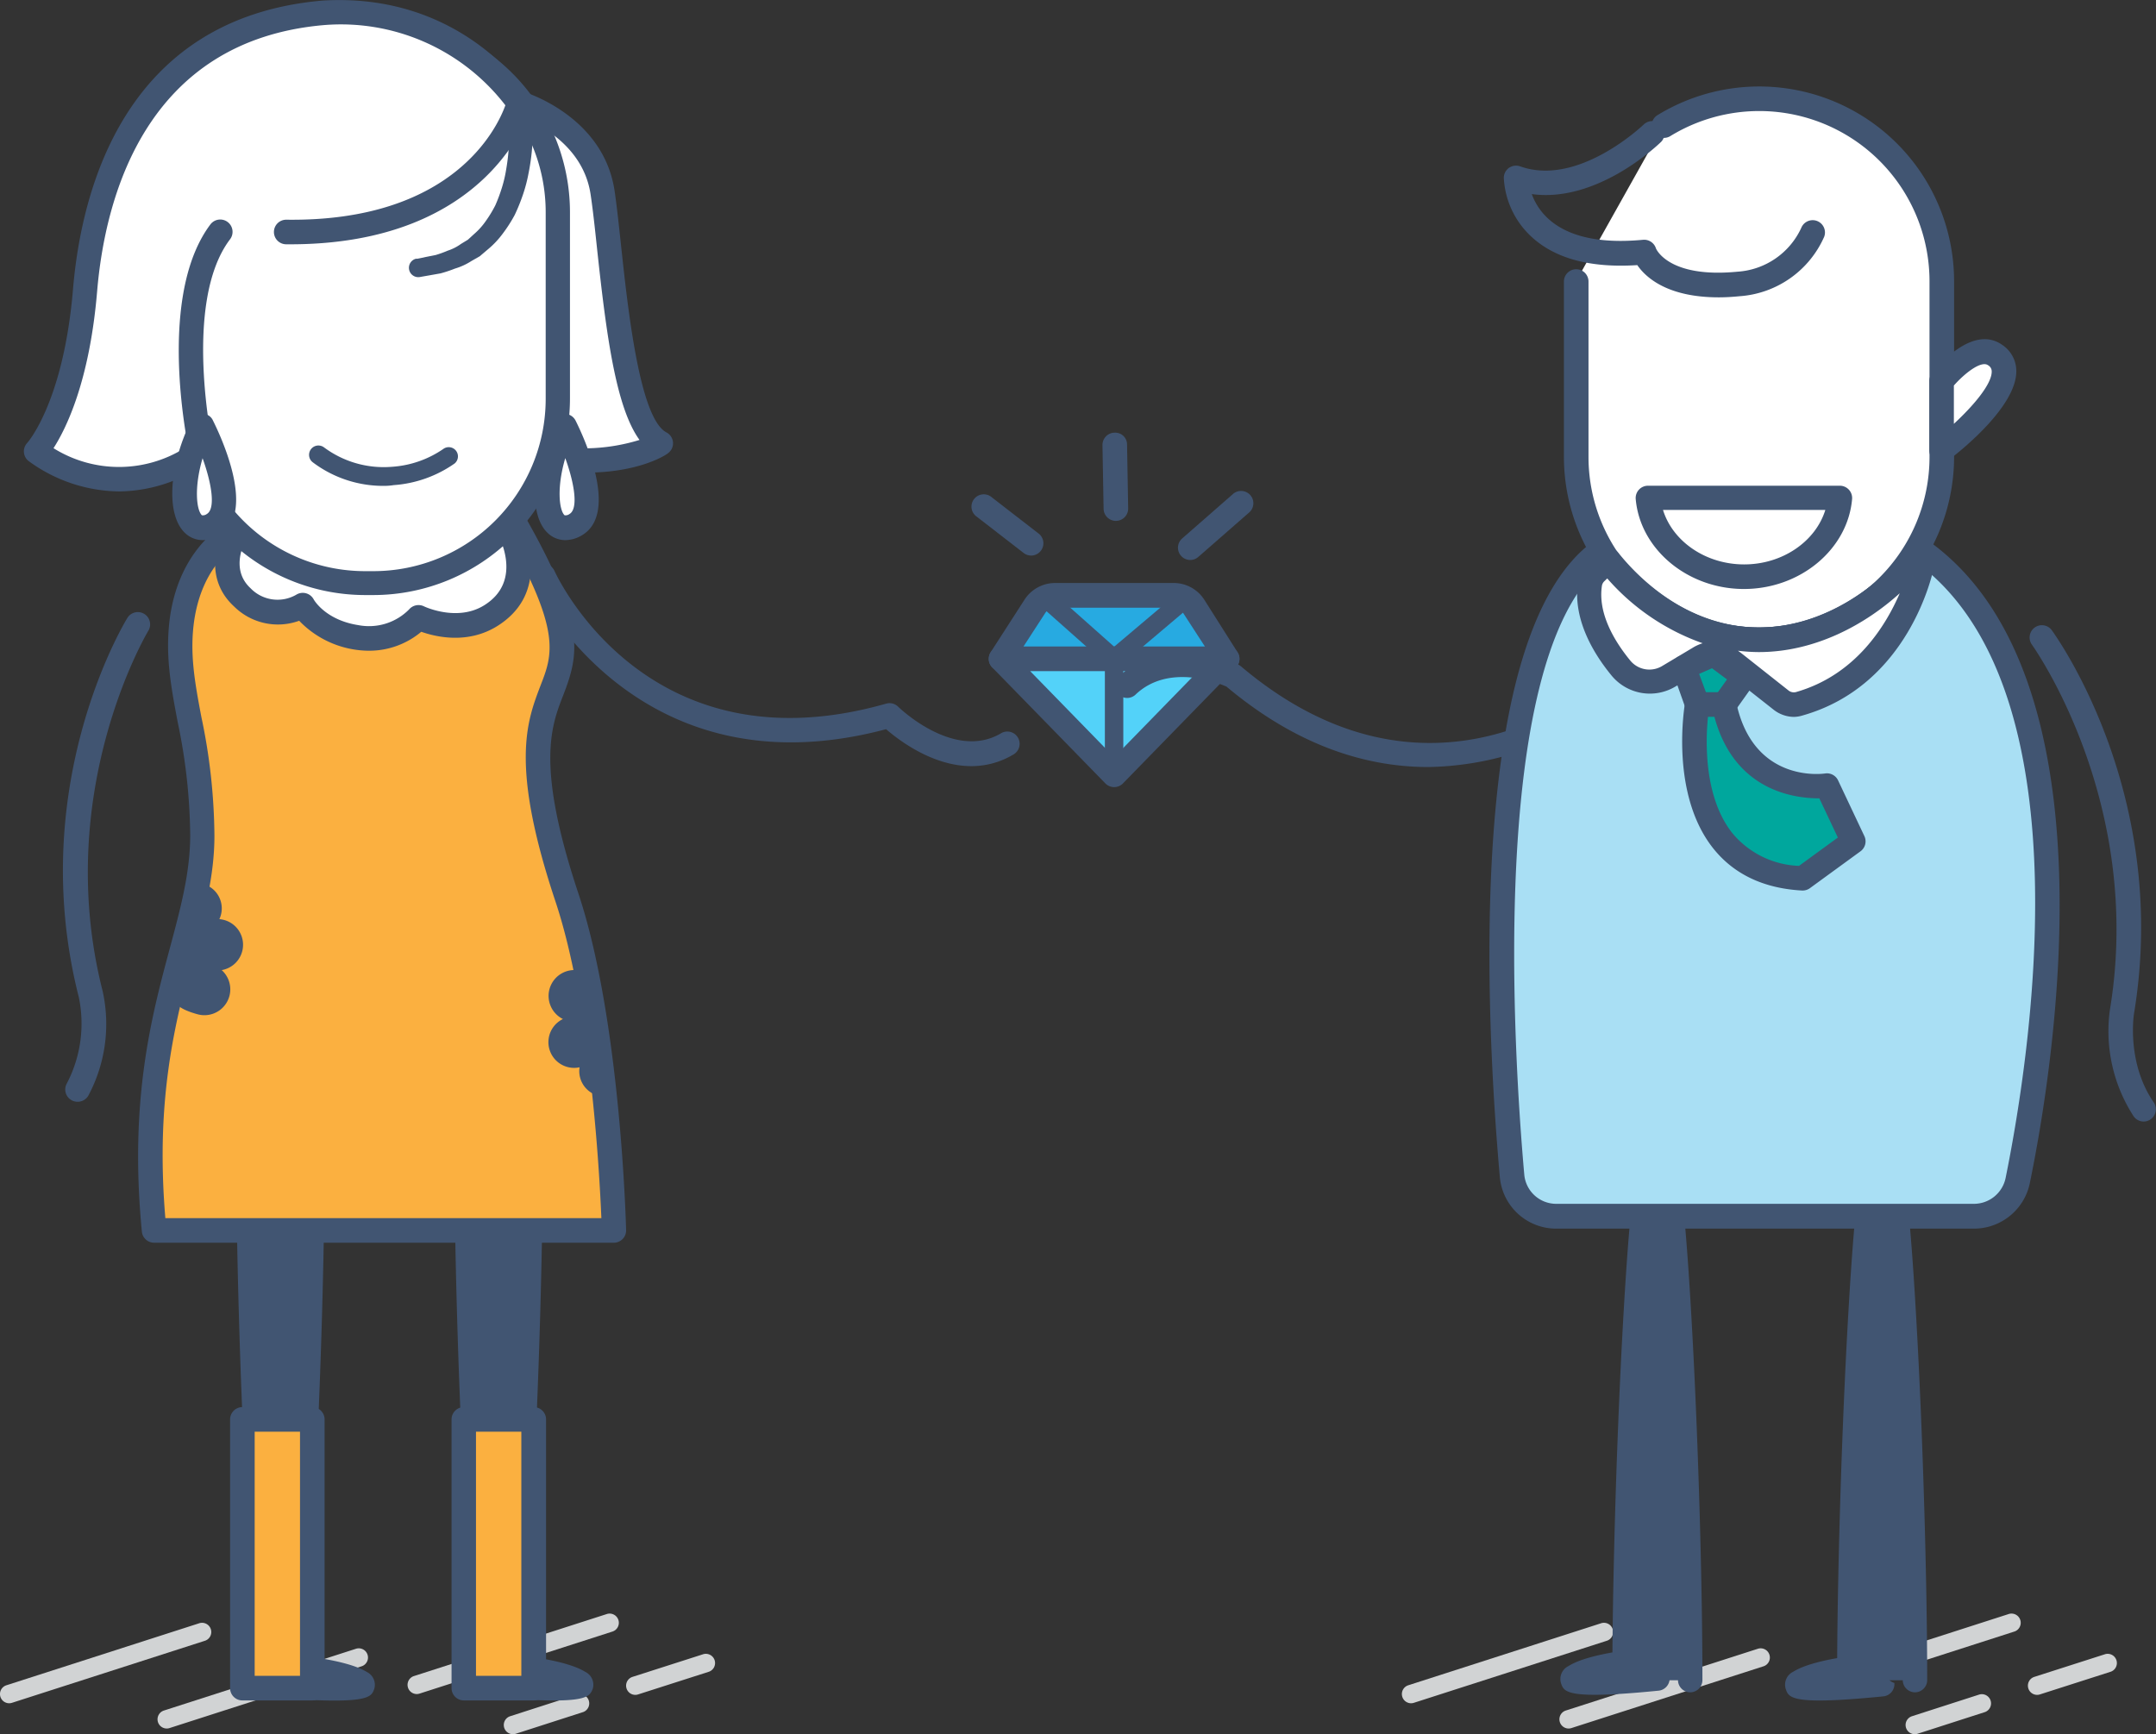 <svg id="Layer_1" data-name="Layer 1" xmlns="http://www.w3.org/2000/svg" viewBox="0 0 287.67 231.44"><rect x="0" y="0" width="287.67" height="231.44" fill="#333333" stroke="none"/><defs><style>.cls-1{fill:#27aae1;}.cls-2{fill:#415572;}.cls-3{fill:#53d2f9;}.cls-4{fill:#edeaf4;}.cls-5{fill:#d1d3d4;}.cls-6{fill:#fff;}.cls-7{fill:#a9dff4;}.cls-8{fill:#00a79d;}.cls-9{fill:#fbb040;}</style></defs><title>for-wepay-illustration</title><path class="cls-1" d="M1346.67,205.08h30.19l-4.43-7a3.24,3.24,0,0,0-2.74-1.51H1353.9a3.24,3.24,0,0,0-2.73,1.49Z" transform="translate(-1213.11 -117.16)"/><path class="cls-2" d="M1376.86,206.72h-30.19a1.64,1.64,0,0,1-1.38-2.52l4.51-7a4.86,4.86,0,0,1,4.11-2.24h15.79a4.85,4.85,0,0,1,4.12,2.27l4.43,7A1.64,1.64,0,0,1,1376.86,206.72Zm-27.19-3.28h24.21L1371,199a1.59,1.59,0,0,0-1.35-.74H1353.9a1.6,1.6,0,0,0-1.35.74Z" transform="translate(-1213.11 -117.16)"/><polygon class="cls-3" points="133.55 87.92 148.65 103.41 163.75 87.92 133.55 87.92"/><path class="cls-2" d="M1361.77,222.2a1.64,1.64,0,0,1-1.17-.49l-15.1-15.48a1.64,1.64,0,0,1,1.17-2.78h30.19a1.64,1.64,0,0,1,1.17,2.78l-15.09,15.48A1.64,1.64,0,0,1,1361.77,222.2Zm-11.21-15.48,11.21,11.5,11.21-11.5h-22.42Z" transform="translate(-1213.11 -117.16)"/><path class="cls-2" d="M1361.76,206.31a1.23,1.23,0,0,1-.82-0.31l-9.23-8.19a1.23,1.23,0,1,1,1.63-1.84l8.43,7.49,8.73-7.38a1.23,1.23,0,1,1,1.59,1.88l-9.54,8.07A1.23,1.23,0,0,1,1361.76,206.31Z" transform="translate(-1213.11 -117.16)"/><path class="cls-2" d="M1361.76,220.63a1.23,1.23,0,0,1-1.23-1.23V205.08a1.23,1.23,0,1,1,2.46,0v14.33A1.23,1.23,0,0,1,1361.76,220.63Z" transform="translate(-1213.11 -117.16)"/><line class="cls-4" x1="165.67" y1="67.08" x2="158.81" y2="73.1"/><path class="cls-2" d="M1371.92,191.89a1.64,1.64,0,0,1-1.08-2.87l6.86-6a1.64,1.64,0,0,1,2.16,2.46l-6.86,6A1.64,1.64,0,0,1,1371.92,191.89Z" transform="translate(-1213.11 -117.16)"/><line class="cls-4" x1="148.73" y1="59.39" x2="148.88" y2="67.87"/><path class="cls-2" d="M1362,186.67a1.64,1.64,0,0,1-1.64-1.61l-0.15-8.49a1.64,1.64,0,0,1,1.61-1.67,1.58,1.58,0,0,1,1.67,1.61l0.15,8.49a1.64,1.64,0,0,1-1.61,1.67h0Z" transform="translate(-1213.11 -117.16)"/><line class="cls-4" x1="131.34" y1="67.67" x2="137.58" y2="72.5"/><path class="cls-2" d="M1350.7,191.3a1.64,1.64,0,0,1-1-.34l-6.24-4.83a1.64,1.64,0,1,1,2-2.59l6.24,4.83A1.64,1.64,0,0,1,1350.7,191.3Z" transform="translate(-1213.11 -117.16)"/><path class="cls-5" d="M1214.34,344.46a1.23,1.23,0,0,1-.38-2.4l25.68-8.26a1.23,1.23,0,1,1,.75,2.34l-25.68,8.26A1.23,1.23,0,0,1,1214.34,344.46Z" transform="translate(-1213.11 -117.16)"/><path class="cls-5" d="M1235.36,347.83a1.23,1.23,0,0,1-.38-2.4l25.68-8.26a1.23,1.23,0,0,1,.75,2.34l-25.68,8.26A1.23,1.23,0,0,1,1235.36,347.83Z" transform="translate(-1213.11 -117.16)"/><path class="cls-5" d="M1268.72,343.23a1.23,1.23,0,0,1-.38-2.4l25.68-8.26a1.23,1.23,0,1,1,.75,2.34l-25.68,8.26A1.23,1.23,0,0,1,1268.72,343.23Z" transform="translate(-1213.11 -117.16)"/><path class="cls-5" d="M1281.56,348.59a1.23,1.23,0,0,1-.38-2.4l9-2.9a1.23,1.23,0,0,1,.75,2.34l-9,2.9A1.23,1.23,0,0,1,1281.56,348.59Z" transform="translate(-1213.11 -117.16)"/><path class="cls-5" d="M1297.88,343.34a1.23,1.23,0,0,1-.38-2.4l9.36-3a1.23,1.23,0,1,1,.75,2.34l-9.36,3A1.23,1.23,0,0,1,1297.88,343.34Z" transform="translate(-1213.11 -117.16)"/><path class="cls-5" d="M1401.39,344.46a1.23,1.23,0,0,1-.38-2.4l25.68-8.26a1.23,1.23,0,1,1,.75,2.34l-25.68,8.26A1.23,1.23,0,0,1,1401.39,344.46Z" transform="translate(-1213.11 -117.16)"/><path class="cls-5" d="M1422.41,347.83a1.23,1.23,0,0,1-.38-2.4l25.68-8.26a1.23,1.23,0,0,1,.75,2.34l-25.68,8.26A1.23,1.23,0,0,1,1422.41,347.83Z" transform="translate(-1213.11 -117.16)"/><path class="cls-5" d="M1455.77,343.23a1.23,1.23,0,0,1-.38-2.4l25.68-8.26a1.23,1.23,0,1,1,.75,2.34l-25.68,8.26A1.23,1.23,0,0,1,1455.77,343.23Z" transform="translate(-1213.11 -117.16)"/><path class="cls-5" d="M1468.6,348.59a1.23,1.23,0,0,1-.38-2.4l9-2.9a1.23,1.23,0,0,1,.75,2.34l-9,2.9A1.23,1.23,0,0,1,1468.6,348.59Z" transform="translate(-1213.11 -117.16)"/><path class="cls-5" d="M1484.92,343.34a1.23,1.23,0,0,1-.38-2.4l9.36-3a1.23,1.23,0,1,1,.75,2.34l-9.36,3A1.23,1.23,0,0,1,1484.92,343.34Z" transform="translate(-1213.11 -117.16)"/><path class="cls-2" d="M1403.69,219.52c-8,0-17.26-2.62-26.93-10.73-1.11-.49-7.65-3.12-12.07,1a1.64,1.64,0,1,1-2.25-2.38c6.49-6.12,15.55-1.72,15.94-1.53a1.71,1.71,0,0,1,.33.22c25.13,21.23,46.7,2.89,47.61,2.1a1.64,1.64,0,0,1,2.16,2.46A41.12,41.12,0,0,1,1403.69,219.52Z" transform="translate(-1213.11 -117.16)"/><path class="cls-2" d="M1468.63,341.39c0-23.93-2-72-4.38-72s-4.38,48-4.38,72" transform="translate(-1213.11 -117.16)"/><path class="cls-2" d="M1468.63,343a1.64,1.64,0,0,1-1.64-1.64c0-20.63-1.29-51.44-2.74-64.67-1.45,13.23-2.74,44-2.74,64.67a1.64,1.64,0,0,1-3.28,0c0-12.4.52-30.5,1.28-45,1.51-28.56,2.86-28.56,4.73-28.56s3.22,0,4.73,28.56c0.77,14.55,1.28,32.65,1.28,45A1.64,1.64,0,0,1,1468.63,343Z" transform="translate(-1213.11 -117.16)"/><path class="cls-2" d="M1438.64,341.39c0-23.93-2-72-4.38-72s-4.38,48-4.38,72" transform="translate(-1213.11 -117.16)"/><path class="cls-2" d="M1438.64,343a1.64,1.64,0,0,1-1.64-1.64c0-20.63-1.29-51.44-2.74-64.67-1.45,13.23-2.74,44-2.74,64.67a1.64,1.64,0,0,1-3.28,0c0-12.4.52-30.5,1.28-45,1.51-28.56,2.86-28.56,4.73-28.56s3.22,0,4.73,28.56c0.77,14.55,1.28,32.65,1.28,45A1.64,1.64,0,0,1,1438.64,343Z" transform="translate(-1213.11 -117.16)"/><path class="cls-6" d="M1423.38,154.73v23.41a24.39,24.39,0,0,0,48.78,0V154.73a24.46,24.46,0,0,0-24.39-24.39A24.19,24.19,0,0,0,1435,134" transform="translate(-1213.11 -117.16)"/><path class="cls-2" d="M1447.78,204.17a26.06,26.06,0,0,1-26-26V154.73a1.64,1.64,0,0,1,3.28,0v23.41a22.75,22.75,0,0,0,45.5,0V154.73a22.72,22.72,0,0,0-34.63-19.38,1.64,1.64,0,0,1-1.72-2.79,26,26,0,0,1,39.63,22.17v23.41A26.06,26.06,0,0,1,1447.78,204.17Z" transform="translate(-1213.11 -117.16)"/><path class="cls-2" d="M1442.44,156.84c-6.87,0-9.75-2.67-10.87-4.3-6.19.4-10.91-.85-14.06-3.73a11.49,11.49,0,0,1-3.75-7.91,1.64,1.64,0,0,1,.69-1.34,1.66,1.66,0,0,1,1.49-.2c7.81,2.79,16.46-5.56,16.55-5.64a1.64,1.64,0,0,1,2.29,2.34c-0.37.37-8.5,8.21-17.29,7a8.29,8.29,0,0,0,2.26,3.34c2.63,2.36,6.86,3.3,12.59,2.76a1.65,1.65,0,0,1,1.72,1.15h0s1.59,4,10.85,3.11a10.09,10.09,0,0,0,8.54-5.85,1.64,1.64,0,0,1,3.06,1.18,13.35,13.35,0,0,1-11.29,7.94C1444.22,156.79,1443.3,156.84,1442.44,156.84Z" transform="translate(-1213.11 -117.16)"/><path class="cls-2" d="M1445.8,195.76c-7.51,0-13.85-5.29-14.44-12a1.64,1.64,0,0,1,1.63-1.78h25.61a1.64,1.64,0,0,1,1.63,1.78C1459.65,190.47,1453.31,195.76,1445.8,195.76ZM1435,185.21c1.29,4.2,5.7,7.27,10.83,7.27s9.54-3.08,10.83-7.27H1435Z" transform="translate(-1213.11 -117.16)"/><path class="cls-7" d="M1426.7,190.7c4.12,5.78,11.72,11.83,21.08,11.83s17.6-6.07,21.72-11.83c24.32,17.42,16.08,68.26,12.83,84a5.93,5.93,0,0,1-5.83,4.74h-55.71a5.93,5.93,0,0,1-5.93-5.4C1413.32,256.71,1410,202.73,1426.7,190.7Z" transform="translate(-1213.11 -117.16)"/><path class="cls-2" d="M1476.5,281.12h-55.71a7.54,7.54,0,0,1-7.56-6.89c-1.91-21.44-4.51-72.62,12.51-84.86a1.67,1.67,0,0,1,1.22-.29,1.63,1.63,0,0,1,1.07.67c3.84,5.39,11,11.14,19.75,11.14s16.41-5.6,20.38-11.15a1.64,1.64,0,0,1,2.29-.38c25.17,18,16.69,70.16,13.49,85.71A7.61,7.61,0,0,1,1476.5,281.12ZM1426.41,193c-14.66,13.4-11.33,65-9.92,80.9a4.28,4.28,0,0,0,4.29,3.91h55.71a4.32,4.32,0,0,0,4.22-3.43c3-14.78,11.08-63.67-10.92-81.42-4.71,5.76-13,11.18-22,11.18C1438.59,204.17,1430.93,198.65,1426.41,193Z" transform="translate(-1213.11 -117.16)"/><path class="cls-6" d="M1450.72,210.57l-6.12-4.82c-1.63-1.28-3-1.82-4.8-.73l-4,2.37a5,5,0,0,1-6.45-1.1c-2.25-2.74-4.79-6.93-4.09-11.29a2.7,2.7,0,0,1,.83-1.49l1.62-1.55c4.28,5.36,11.41,10.57,20.09,10.57,9,0,16.88-5.59,21.15-11.12l0.57,1.3s-2.93,14.59-16.33,18.39A2.77,2.77,0,0,1,1450.72,210.57Z" transform="translate(-1213.11 -117.16)"/><path class="cls-2" d="M1452.46,212.83a4.46,4.46,0,0,1-2.75-1h0l-6.12-4.82c-1.49-1.17-2.08-1.15-2.92-.63l-4,2.39a6.62,6.62,0,0,1-8.55-1.48c-2.46-3-5.23-7.63-4.44-12.58a4.34,4.34,0,0,1,1.31-2.42l1.62-1.55a1.69,1.69,0,0,1,1.24-.45,1.65,1.65,0,0,1,1.17.61c2.39,3,9,10,18.8,10,8.68,0,16.12-5.65,19.85-10.49a1.57,1.57,0,0,1,1.5-.63,1.64,1.64,0,0,1,1.3,1L1471,192a1.65,1.65,0,0,1,.11,1c-0.13.64-3.29,15.62-17.49,19.64A4.18,4.18,0,0,1,1452.46,212.83Zm-0.73-3.54a1.14,1.14,0,0,0,1,.23c8-2.28,12-8.88,13.86-13.19-4.6,4.16-11.27,7.85-18.8,7.85A23.77,23.77,0,0,1,1445,204c0.21,0.15.42,0.3,0.62,0.46Zm-24.17-14.94-0.36.35a1.11,1.11,0,0,0-.34.57c-0.6,3.75,1.7,7.5,3.74,10a3.3,3.3,0,0,0,4.32.75l4-2.39a5.78,5.78,0,0,1,1.37-.63A30.21,30.21,0,0,1,1427.56,194.35Z" transform="translate(-1213.11 -117.16)"/><path class="cls-2" d="M1499.14,266.83a1.64,1.64,0,0,1-1.35-.71,20.87,20.87,0,0,1-3.17-14.14c4.63-27.83-10.28-48.63-10.43-48.84a1.64,1.64,0,0,1,2.64-1.94c0.65,0.89,15.89,22.07,11,51.32,0,0.07-1,6.45,2.64,11.74A1.64,1.64,0,0,1,1499.14,266.83Z" transform="translate(-1213.11 -117.16)"/><path class="cls-2" d="M1463.35,339.45s-7.52.56-10.09,2.19,11,0.28,11,.28" transform="translate(-1213.11 -117.16)"/><path class="cls-2" d="M1455.89,344.09c-4,0-4.23-.73-4.51-1.52a1.92,1.92,0,0,1,1-2.32c2.84-1.79,10-2.38,10.85-2.44a1.65,1.65,0,0,1,1.76,1.51,1.6,1.6,0,0,0,.88,2.43,1.64,1.64,0,0,1-1.47,1.79C1460.47,343.93,1457.76,344.09,1455.89,344.09Z" transform="translate(-1213.11 -117.16)"/><path class="cls-2" d="M1433.37,338.68s-7.52.56-10.09,2.19,11,0.28,11,.28" transform="translate(-1213.11 -117.16)"/><path class="cls-2" d="M1425.91,343.33c-4,0-4.23-.73-4.51-1.52a1.92,1.92,0,0,1,1-2.32c2.84-1.79,10-2.38,10.85-2.44a15.68,15.68,0,0,0,2.63,3.94,1.64,1.64,0,0,1-1.47,1.79C1430.49,343.17,1427.79,343.33,1425.91,343.33Z" transform="translate(-1213.11 -117.16)"/><polygon class="cls-8" points="224.7 89.04 226.46 94.03 230.05 94.03 232.69 90.33 228.69 87.3 224.7 89.04"/><path class="cls-2" d="M1443.16,212.83h-3.59a1.64,1.64,0,0,1-1.54-1.09l-1.77-5a1.64,1.64,0,0,1,.89-2l4-1.74a1.64,1.64,0,0,1,1.65.2l4,3a1.64,1.64,0,0,1,.34,2.26l-2.64,3.71A1.64,1.64,0,0,1,1443.16,212.83Zm-2.43-3.28h1.58l1.23-1.72-2-1.49-1.72.75Z" transform="translate(-1213.11 -117.16)"/><path class="cls-8" d="M1439.57,211.19s-3.94,22.21,14.07,23.2l6.75-4.92-3.52-7.46s-11.12,1.73-13.72-10.81h-3.59Z" transform="translate(-1213.11 -117.16)"/><path class="cls-2" d="M1453.64,236h-0.09c-5.12-.28-9.11-2.18-11.86-5.64-5.81-7.33-3.82-19-3.74-19.47a1.64,1.64,0,0,1,1.61-1.35h3.59a1.64,1.64,0,0,1,1.61,1.31c2.25,10.81,11.48,9.59,11.87,9.53a1.64,1.64,0,0,1,1.73.92l3.52,7.46a1.64,1.64,0,0,1-.52,2l-6.75,4.92A1.64,1.64,0,0,1,1453.64,236ZM1441,212.83c-0.31,3.07-.6,10.67,3.26,15.52a12.12,12.12,0,0,0,8.89,4.36l5.18-3.78-2.47-5.23c-3.1,0-11.29-.83-14-10.88H1441Z" transform="translate(-1213.11 -117.16)"/><path class="cls-6" d="M1472.17,168s4.29-5.51,7.15-3.48c4.92,3.48-7.15,12.7-7.15,12.7V168Z" transform="translate(-1213.11 -117.16)"/><path class="cls-2" d="M1472.17,178.89a1.64,1.64,0,0,1-1.64-1.64V168a1.64,1.64,0,0,1,.35-1c0.54-.69,5.37-6.66,9.39-3.81a4.18,4.18,0,0,1,1.87,3.44c0.09,4.74-7.46,10.74-9,11.9A1.64,1.64,0,0,1,1472.17,178.89Zm1.64-10.27v5.1c2.6-2.4,5.08-5.31,5.05-7a0.94,0.94,0,0,0-.49-0.82C1477.45,165.24,1475.22,167,1473.8,168.62Z" transform="translate(-1213.11 -117.16)"/><path class="cls-2" d="M1342.71,219.4c-5.14,0-9.66-3.45-11.37-4.93-33.76,9-47.11-19.46-47.24-19.75a1.64,1.64,0,0,1,3-1.36c0.5,1.09,12.59,26.7,44.25,17.7a1.64,1.64,0,0,1,1.6.41c0.07,0.07,7.41,7.22,13.67,3.58a1.64,1.64,0,1,1,1.65,2.83A10.85,10.85,0,0,1,1342.71,219.4Z" transform="translate(-1213.11 -117.16)"/><path class="cls-2" d="M1254.78,271.56c0,23.23-1.9,69.86-4.25,69.86s-4.25-46.63-4.25-69.86" transform="translate(-1213.11 -117.16)"/><path class="cls-2" d="M1250.53,343.06c-1.84,0-3.17,0-4.64-27.77-0.75-14.12-1.25-31.69-1.25-43.73a1.64,1.64,0,0,1,3.28,0c0,19.78,1.23,49.26,2.61,62.33,1.38-13.07,2.61-42.54,2.61-62.33a1.64,1.64,0,1,1,3.28,0c0,12-.5,29.6-1.25,43.73C1253.71,343.06,1252.38,343.06,1250.53,343.06Z" transform="translate(-1213.11 -117.16)"/><path class="cls-2" d="M1283.89,271.56c0,23.23-1.9,69.86-4.25,69.86s-4.25-46.63-4.25-69.86" transform="translate(-1213.11 -117.16)"/><path class="cls-2" d="M1279.64,343.06c-1.84,0-3.17,0-4.64-27.77-0.75-14.12-1.25-31.69-1.25-43.73a1.64,1.64,0,0,1,3.28,0c0,19.78,1.23,49.26,2.61,62.33,1.38-13.07,2.61-42.54,2.61-62.33a1.64,1.64,0,0,1,3.28,0c0,12-.5,29.6-1.25,43.73C1282.82,343.06,1281.49,343.06,1279.64,343.06Z" transform="translate(-1213.11 -117.16)"/><path class="cls-9" d="M1244.75,188s-5.94,2.62-7.28,11.59,2.69,15.76,2.66,29.09c0,13.73-9.15,25-6.46,52.65h61.38s-0.69-27.7-6.28-44.46c-11.87-35.57,8.94-21.78-6.79-49.62Z" transform="translate(-1213.11 -117.16)"/><path class="cls-2" d="M1295.05,283h-61.38a1.64,1.64,0,0,1-1.63-1.48c-1.71-17.58,1.31-28.8,3.73-37.82,1.45-5.4,2.7-10.05,2.72-15a76,76,0,0,0-1.68-15.22c-0.92-4.88-1.71-9.1-1-14.11,1.46-9.76,8-12.73,8.24-12.85a1.63,1.63,0,0,1,.63-0.14l37.23-.75a1.67,1.67,0,0,1,1.46.83c7.91,14,7,18,4.91,23.43-1.64,4.19-3.68,9.41,2,26.49,5.6,16.8,6.34,43.79,6.37,44.93A1.64,1.64,0,0,1,1295.05,283Zm-59.88-3.28h58.18c-0.26-6.22-1.47-28.32-6.14-42.3-6.07-18.21-3.79-24-2-28.72,1.61-4.13,2.79-7.13-4.23-19.77l-35.87.72c-1.07.6-5,3.26-6.07,10.2-0.67,4.46.08,8.43,0.94,13a78.83,78.83,0,0,1,1.74,15.83c0,5.37-1.32,10.22-2.83,15.83C1236.54,253.46,1233.82,263.57,1235.17,279.69Z" transform="translate(-1213.11 -117.16)"/><path class="cls-6" d="M1244.75,188s-3.3,5.17.7,8.89a6.65,6.65,0,0,0,8.1,1.06s1.84,3.48,7.17,4.3a9.14,9.14,0,0,0,8.23-2.66s5.12,2.55,9.6-.2c6.89-4.25,2.19-12.13,2.19-12.13" transform="translate(-1213.11 -117.16)"/><path class="cls-2" d="M1262.33,204a13,13,0,0,1-9.3-4,8.31,8.31,0,0,1-8.7-1.92c-4-3.68-2.37-8.79-1-11a1.64,1.64,0,0,1,2.77,1.76c-0.12.2-2.49,4.1,0.43,6.81a5,5,0,0,0,6.1.88,1.65,1.65,0,0,1,2.33.61c0.05,0.1,1.6,2.78,6,3.45a7.51,7.51,0,0,0,6.73-2.1,1.66,1.66,0,0,1,2-.41s4.39,2.1,8-.13c5.45-3.36,1.8-9.63,1.64-9.9a1.64,1.64,0,1,1,2.81-1.68c1.91,3.21,3.81,10.33-2.73,14.37-3.91,2.41-8.14,1.42-10.09.73A10.81,10.81,0,0,1,1262.33,204Z" transform="translate(-1213.11 -117.16)"/><path class="cls-2" d="M1251.42,339.53s7.3,0.55,9.8,2.12-13.43.27-13.43,0.27" transform="translate(-1213.11 -117.16)"/><path class="cls-2" d="M1257.74,344.1c-2.22,0-5.43-.16-10.09-0.54a1.64,1.64,0,1,1,.27-3.27l2.15,0.16a1.64,1.64,0,0,1-.28-1,1.62,1.62,0,0,1,1.76-1.51c0.79,0.06,7.78.63,10.55,2.37a1.9,1.9,0,0,1,.94,2.25C1262.74,343.37,1262.5,344.1,1257.74,344.1Z" transform="translate(-1213.11 -117.16)"/><path class="cls-2" d="M1280.52,339.53s7.3,0.55,9.8,2.12-12.72.27-12.72,0.27" transform="translate(-1213.11 -117.16)"/><path class="cls-2" d="M1287,344.09c-2.12,0-5.16-.16-9.54-0.53a1.64,1.64,0,0,1-1.49-1.77,1.61,1.61,0,0,1,1.77-1.49l1.4,0.11a1.64,1.64,0,0,1-.25-1,1.62,1.62,0,0,1,1.76-1.51c0.79,0.06,7.78.63,10.55,2.37a1.91,1.91,0,0,1,1,2.26C1291.86,343.35,1291.61,344.09,1287,344.09Z" transform="translate(-1213.11 -117.16)"/><path class="cls-2" d="M1242.69,246.62a3.43,3.43,0,0,0-.31-6.8,3.38,3.38,0,0,0-2.26-4.72H1240c-0.58,2.2-1,4.39-1.4,6.46l0,0.28c-0.31,1.81-.54,3.51-0.72,5.06V247c-0.17,1.53-1.12,3-1.2,4.1,0.45,0.71,2,1.2,2.85,1.43A3.45,3.45,0,0,0,1242.69,246.62Z" transform="translate(-1213.11 -117.16)"/><path class="cls-2" d="M1288.22,253.15a3.43,3.43,0,0,0,2.22,6.44,3.38,3.38,0,0,0,3.5,3.89H1294c-0.06-2.28-.24-4.5-0.48-6.59l0-.28c-0.21-1.82-.47-3.52-0.74-5.06l0-.11c-0.26-1.52-.53-2.86-0.78-4A3.45,3.45,0,1,0,1288.22,253.15Z" transform="translate(-1213.11 -117.16)"/><rect class="cls-9" x="32.34" y="189.43" width="9.33" height="35.85"/><path class="cls-2" d="M1254.78,344.08h-9.33a1.64,1.64,0,0,1-1.64-1.64V306.58a1.64,1.64,0,0,1,1.64-1.64h9.33a1.64,1.64,0,0,1,1.64,1.64v35.85A1.64,1.64,0,0,1,1254.78,344.08Zm-7.69-3.28h6.05V308.22h-6.05V340.8Z" transform="translate(-1213.11 -117.16)"/><rect class="cls-9" x="61.87" y="189.43" width="9.33" height="35.85"/><path class="cls-2" d="M1284.31,344.08H1275a1.64,1.64,0,0,1-1.64-1.64V306.58a1.64,1.64,0,0,1,1.64-1.64h9.33a1.64,1.64,0,0,1,1.64,1.64v35.85A1.64,1.64,0,0,1,1284.31,344.08Zm-7.69-3.28h6.05V308.22h-6.05V340.8Z" transform="translate(-1213.11 -117.16)"/><path class="cls-6" d="M1282.42,130.92s9.77,2.9,11.12,11.92,2.26,30.57,7.78,33.5c0,0-5,3.42-15.28,1.82" transform="translate(-1213.11 -117.16)"/><path class="cls-2" d="M1291.32,180.23a36.08,36.08,0,0,1-5.53-.44,1.64,1.64,0,0,1,.5-3.24,25.26,25.26,0,0,0,12.15-.68c-3.14-4.32-4.42-13.9-5.68-25.66-0.29-2.74-.56-5.21-0.85-7.12-1.18-7.9-9.88-10.56-10-10.59a1.64,1.64,0,0,1,.93-3.14c0.44,0.13,10.78,3.31,12.27,13.25,0.29,1.94.56,4.47,0.86,7.26,0.93,8.65,2.49,23.14,6.07,25a1.64,1.64,0,0,1,.16,2.8C1302.07,177.81,1298.47,180.23,1291.32,180.23Z" transform="translate(-1213.11 -117.16)"/><rect class="cls-6" x="24.12" y="3.73" width="50.28" height="74.05" rx="25.14" ry="25.14"/><path class="cls-2" d="M1262.92,196.57h-1.09a26.26,26.26,0,0,1-26.24-26.24V145.48a26.26,26.26,0,0,1,26.24-26.24h1.09a26.26,26.26,0,0,1,26.24,26.24v24.86A26.26,26.26,0,0,1,1262.92,196.57Zm-1.09-74.05a23,23,0,0,0-23,23v24.86a23,23,0,0,0,23,23h1.09a23,23,0,0,0,23-23V145.48a23,23,0,0,0-23-23h-1.09Z" transform="translate(-1213.11 -117.16)"/><path class="cls-2" d="M1264.36,182a15.6,15.6,0,0,1-9.51-3.14,1.23,1.23,0,0,1,1.49-2,13.35,13.35,0,0,0,9.11,2.59,13.65,13.65,0,0,0,6.9-2.44,1.23,1.23,0,0,1,1.42,2,16.11,16.11,0,0,1-8.14,2.89Q1265,182,1264.36,182Z" transform="translate(-1213.11 -117.16)"/><path class="cls-6" d="M1251.35,148.1c26.62,0.29,31.07-17.18,31.07-17.18a29.37,29.37,0,0,0-26.13-12.06c-23.1,2-30.42,20.95-31.77,37s-6.55,21.5-6.55,21.5c12.18,8.43,22.11,0,22.11,0s-4.43-20.1,2.52-29.28" transform="translate(-1213.11 -117.16)"/><path class="cls-2" d="M1229,182.74a20.79,20.79,0,0,1-12-4,1.64,1.64,0,0,1-.25-2.48s4.83-5.36,6.1-20.5c1.13-13.4,6.95-36.22,33.26-38.52,18.67-1.16,27.3,12.25,27.66,12.82a1.64,1.64,0,0,1,.2,1.28c0,0.19-5.13,18.66-32.67,18.42a1.64,1.64,0,1,1,0-3.28c22.17,0.3,28.12-12.15,29.24-15.27a27.7,27.7,0,0,0-24.23-10.7c-23.88,2.09-29.2,23.16-30.24,35.53-1,11.93-4.1,18.25-5.82,20.93a16.49,16.49,0,0,0,17.94-.3c-0.83-4.39-3.44-21,3-29.57a1.64,1.64,0,0,1,2.61,2c-6.42,8.48-2.27,27.74-2.23,27.93a1.64,1.64,0,0,1-.54,1.6A20.35,20.35,0,0,1,1229,182.74Z" transform="translate(-1213.11 -117.16)"/><path class="cls-2" d="M1284,130.69l0.13,1.34a33.5,33.5,0,0,1,.06,3.48,29.32,29.32,0,0,1-.58,4.89,20,20,0,0,1-.72,2.72,25,25,0,0,1-1.1,2.72,19,19,0,0,1-1.61,2.51,11.87,11.87,0,0,1-2,2.11l-1.06.9L1276,152a8.46,8.46,0,0,1-2.18,1,17.41,17.41,0,0,1-1.92.64l-1.52.27-1.32.23a1.25,1.25,0,0,1-.46-2.45l0.2,0,1.14-.24,1.31-.26a14.77,14.77,0,0,0,1.6-.58,6.38,6.38,0,0,0,1.77-.9l0.92-.56,0.83-.76a9.2,9.2,0,0,0,1.57-1.75,16.31,16.31,0,0,0,1.27-2.1,22.29,22.29,0,0,0,.87-2.34,17.06,17.06,0,0,0,.56-2.39,26.23,26.23,0,0,0,.4-4.39,27.21,27.21,0,0,0-.28-4.28v0a1.64,1.64,0,1,1,3.23-.56S1284,130.65,1284,130.69Z" transform="translate(-1213.11 -117.16)"/><path class="cls-2" d="M1223.45,264.19a1.64,1.64,0,0,1-1.42-2.45,17.24,17.24,0,0,0,1.59-11.53c-7.1-27.91,5.92-49.66,6.48-50.58a1.64,1.64,0,0,1,2.8,1.71c-0.13.21-12.84,21.53-6.1,48.06a20.29,20.29,0,0,1-1.92,14A1.64,1.64,0,0,1,1223.45,264.19Z" transform="translate(-1213.11 -117.16)"/><path class="cls-6" d="M1240.07,174s5.46,10.84,1.46,13.16S1236.22,181.88,1240.07,174Z" transform="translate(-1213.11 -117.16)"/><path class="cls-2" d="M1240.14,189.24a3.42,3.42,0,0,1-2.32-.93c-2.57-2.39-2.23-8.86.78-15a1.64,1.64,0,0,1,1.46-.92,1.49,1.49,0,0,1,1.47.9c1,2,5.9,12.37.82,15.32A4.41,4.41,0,0,1,1240.14,189.24Zm0-10.93c-1.16,3.93-.81,6.94-0.09,7.61a0.87,0.87,0,0,0,.66-0.17C1241.88,185.06,1241.39,181.78,1240.14,178.31Z" transform="translate(-1213.11 -117.16)"/><path class="cls-6" d="M1288.47,174s5.46,10.84,1.46,13.16S1284.62,181.88,1288.47,174Z" transform="translate(-1213.11 -117.16)"/><path class="cls-2" d="M1288.53,189.24a3.42,3.42,0,0,1-2.32-.93c-2.57-2.39-2.23-8.86.78-15a1.64,1.64,0,0,1,1.46-.92h0a1.64,1.64,0,0,1,1.46.9c1,2,5.9,12.37.82,15.32A4.41,4.41,0,0,1,1288.53,189.24Zm0-10.93c-1.16,3.93-.81,6.94-0.09,7.61a0.86,0.86,0,0,0,.66-0.17C1290.28,185.06,1289.79,181.78,1288.54,178.31Z" transform="translate(-1213.11 -117.16)"/></svg>